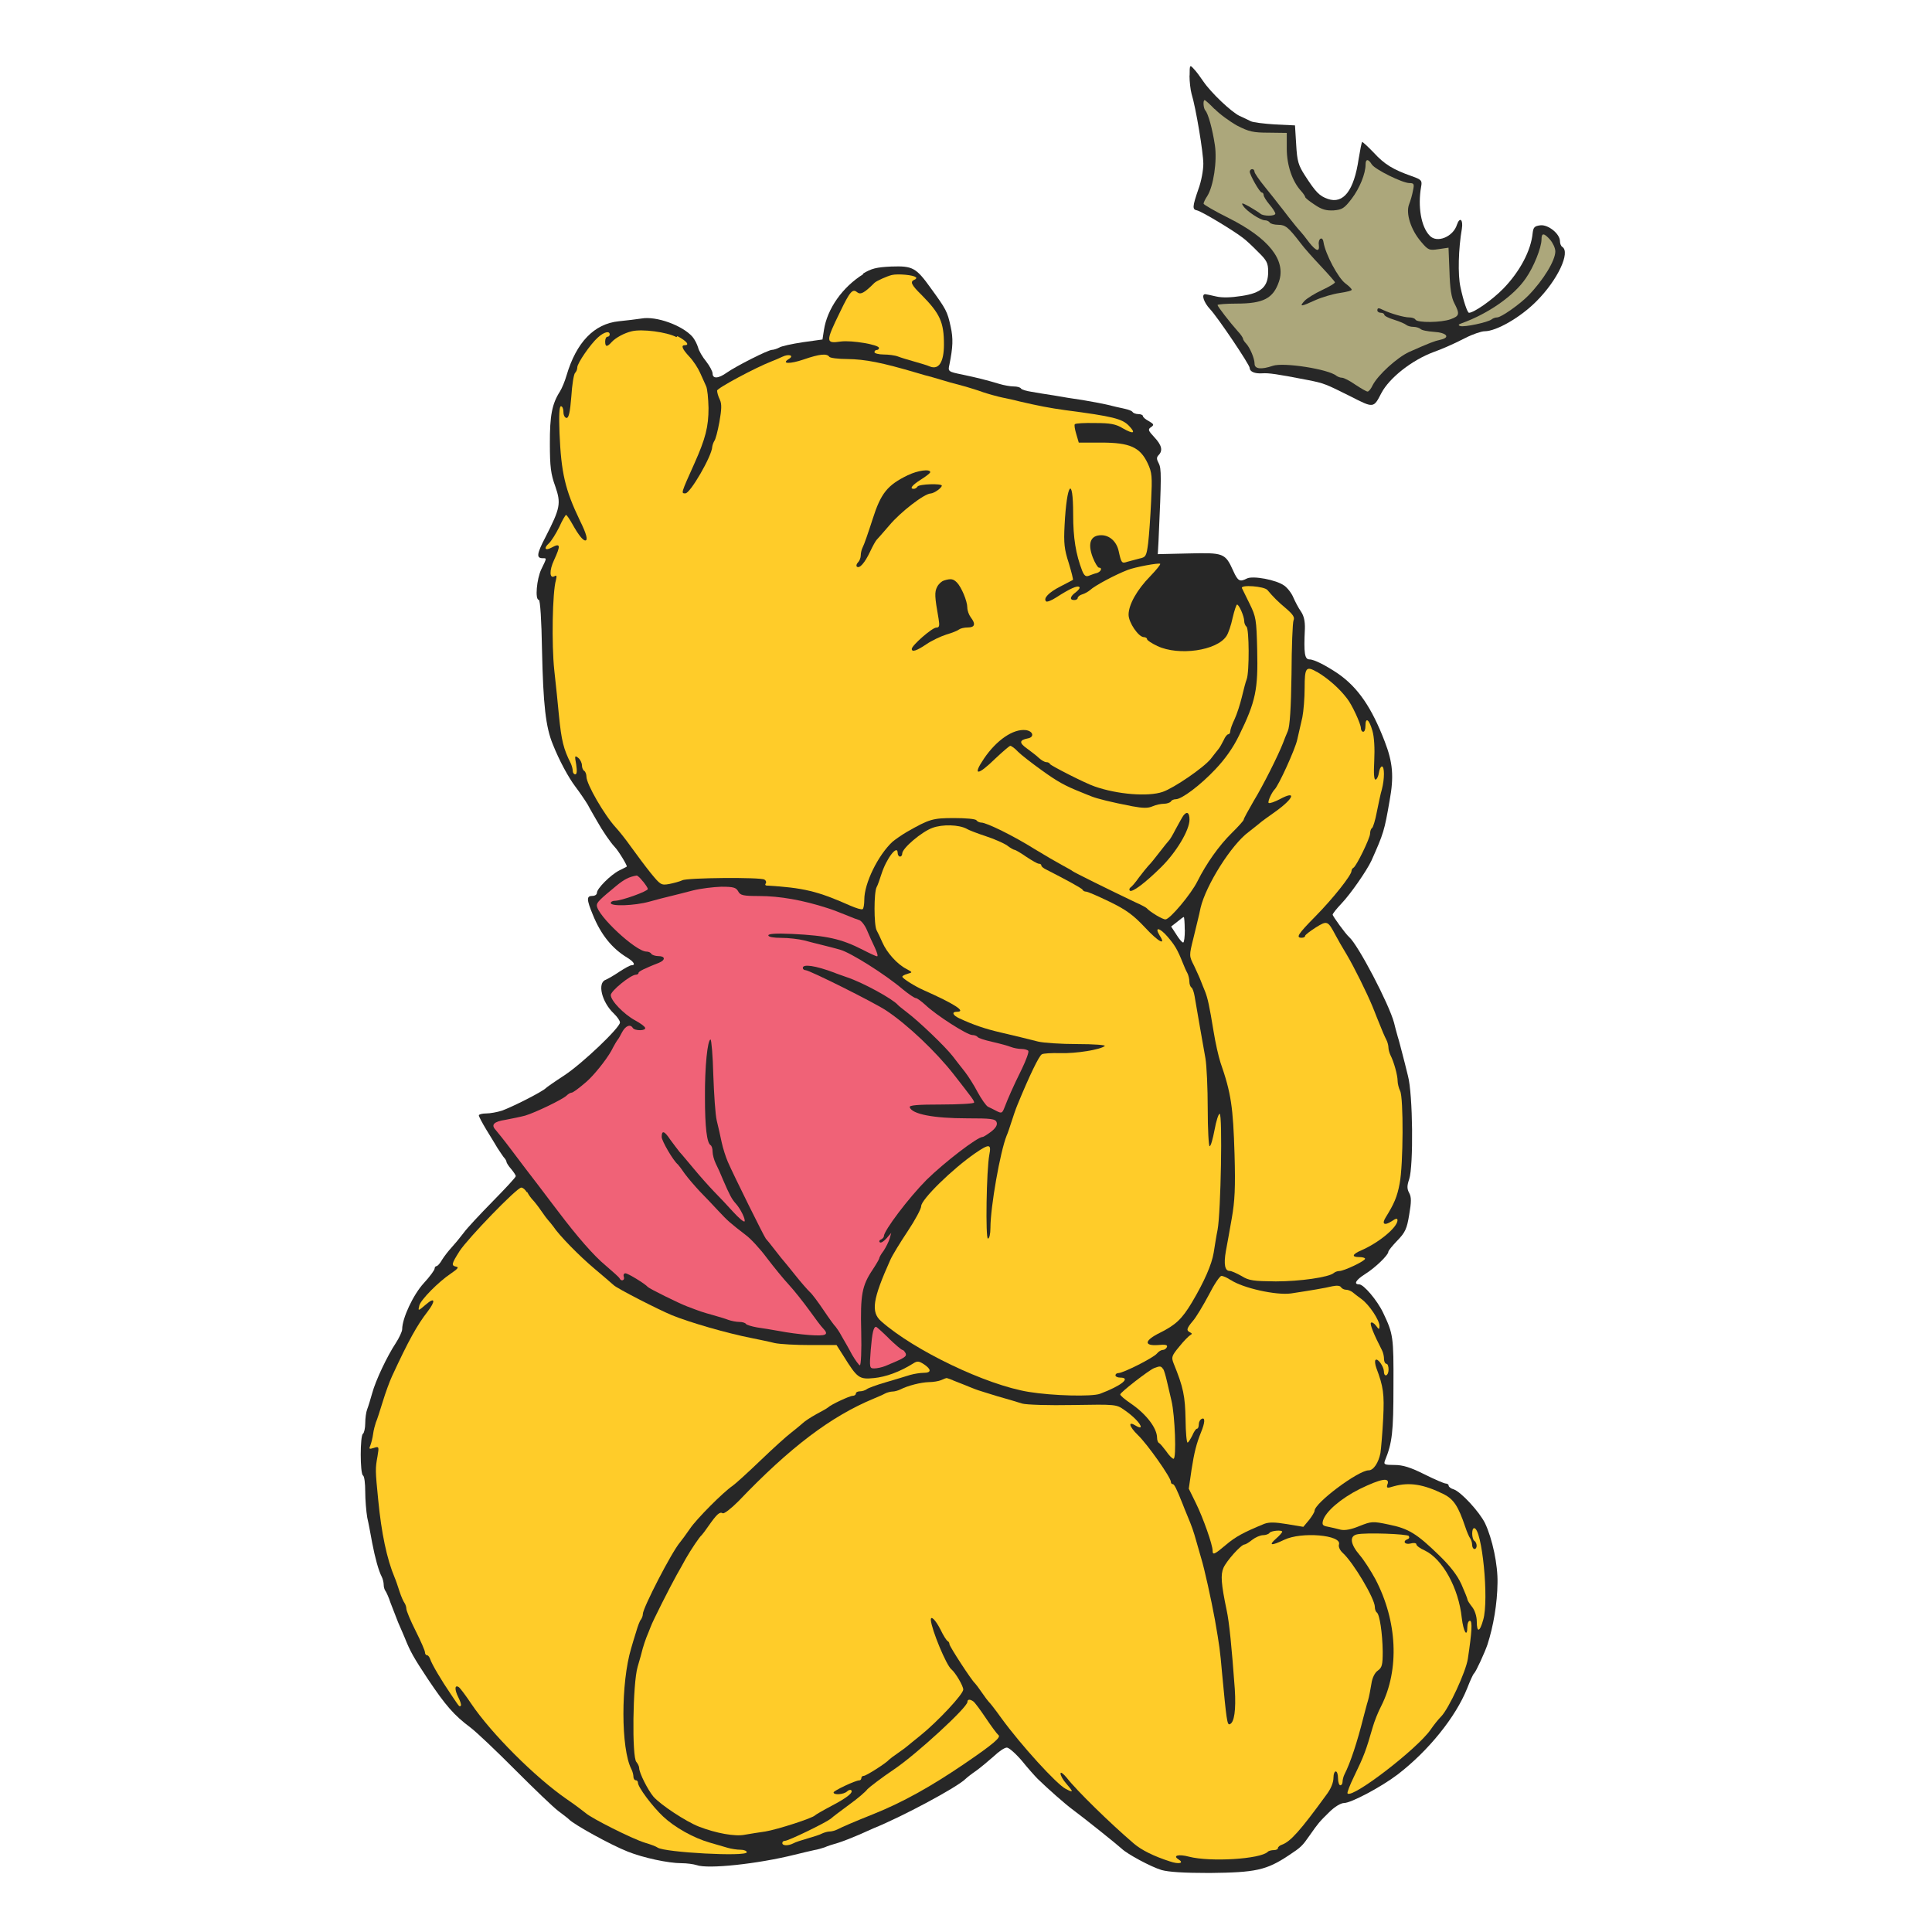 <?xml version="1.0" encoding="UTF-8" standalone="no"?>
<!DOCTYPE svg  PUBLIC '-//W3C//DTD SVG 1.1//EN'  'http://www.w3.org/Graphics/SVG/1.1/DTD/svg11.dtd'>
<!-- Creator: CorelDRAW X5 -->
<svg style="shape-rendering:geometricPrecision;text-rendering:geometricPrecision;image-rendering:optimizeQuality" xmlns="http://www.w3.org/2000/svg" fill-rule="evenodd" xml:space="preserve" height="500px" width="500px" clip-rule="evenodd" xmlns:xlink="http://www.w3.org/1999/xlink" viewBox="0 0 12764 16208">
 <defs>
  <style type="text/css">
   <![CDATA[
    .fil1 {fill:#ACA77B}
    .fil3 {fill:#F06277}
    .fil2 {fill:#FFCC29}
    .fil0 {fill:rgb(39, 39, 39)}
   ]]>
  </style>
 </defs>
 <g id="Layer_x0020_1">
  <path class="fil0" d="m8257 633c0 52 8 120 17 153 37 120 99 495 99 588 0 54-17 148-41 212-52 151-52 171-12 179 39 8 303 167 383 229 27 19 85 74 130 120 72 70 84 93 84 165 0 126-56 179-223 204-89 14-163 16-214 4-43-10-84-19-91-19-35 0-12 70 41 126 64 68 332 466 332 493 0 31 43 49 105 45 54-4 124 6 381 56 138 27 151 33 361 138 194 99 192 99 258-29 68-128 256-276 439-344 80-29 159-64 266-118 60-31 134-56 161-56 99 0 303-118 435-252 179-179 287-412 216-456-10-6-19-27-19-47 0-62-97-140-163-134-50 6-60 16-66 64-14 150-109 326-247 468-95 97-247 202-287 202-14 0-47-99-72-216-23-103-17-322 12-489 12-76-17-103-41-35-31 103-169 159-229 93-72-74-101-243-72-410 10-52 4-60-78-89-159-56-229-99-320-198-50-52-95-93-97-89-4 4-17 68-29 142-39 266-128 381-258 336-72-25-103-58-192-196-56-87-66-120-74-260l-10-161-167-8c-93-6-185-17-204-27-21-10-62-31-95-45-68-33-237-192-303-289-25-37-60-85-80-105-33-37-35-35-35 56z"/>
  <path class="fil1" d="m8467 913c41 43 126 105 188 140 101 52 136 60 268 60l150 2v132c0 140 47 276 120 355 19 21 35 45 35 52 0 6 35 35 80 64 60 41 97 50 159 47 70-6 89-17 150-97 68-89 117-212 117-287 0-49 23-50 52-2 27 43 258 157 317 157 37 0 41 8 29 62-6 35-21 87-33 117-29 76 16 214 99 311 62 74 70 76 150 64l82-12 8 200c4 142 16 219 41 266 47 91 43 107-31 134-78 29-278 31-295 4-6-12-31-19-52-19-45 0-157-33-214-60-45-23-54-21-54 2 0 10 14 19 29 19 16 0 29 8 29 16 0 10 37 29 84 43 45 14 89 33 101 43 10 8 35 16 58 16s49 8 60 17c10 12 60 21 113 25 107 6 142 47 56 66-54 12-87 25-264 103-101 47-260 192-305 278-14 31-33 54-43 54s-56-27-103-58c-47-33-97-58-111-58-16 0-35-8-47-16-66-56-445-115-534-84-97 33-153 27-153-17 0-45-39-136-72-171-14-14-25-33-25-39 0-8-19-37-43-62-68-76-171-210-171-221 0-6 74-12 161-12 223 0 307-43 355-186 60-179-87-363-423-532-117-58-210-113-210-120 0-10 14-39 31-64 52-82 84-293 64-427-21-138-56-264-80-291-17-19-21-87-6-87 6 0 45 35 84 76z"/>
  <path class="fil1" d="m11283 2012c23 27 43 70 43 97 0 76-99 239-225 369-72 74-229 185-264 185-16 0-35 8-45 16-29 25-233 68-264 56-19-6-16-14 12-23 223-80 439-231 538-377 66-93 132-258 132-326 0-58 21-56 74 4z"/>
  <path class="fil0" d="m8762 1438c0 29 84 177 101 177 8 0 16 10 16 21 0 12 21 47 49 80 27 31 49 66 49 76 0 23-103 23-126 0-12-10-52-35-91-58-64-35-72-35-52-6 27 43 144 120 181 120 16 0 35 8 41 19 6 10 39 19 72 19 60 0 85 21 188 155 27 37 103 122 167 190s118 130 120 136c4 8-45 37-107 66s-128 70-148 91c-47 52-31 50 91-6 56-25 148-52 204-60 54-8 101-19 101-27s-23-31-54-54c-60-45-167-245-183-346-8-54-47-29-39 23 8 64-23 54-82-21-27-37-60-78-74-93-14-14-56-66-93-113-37-49-78-101-91-117-12-16-62-80-111-140s-89-118-89-130-8-21-19-21c-10 0-19 8-19 17z"/>
  <path class="fil0" d="m5520 2300c-175 109-303 291-330 470l-12 78-165 23c-91 14-181 33-198 45-19 10-47 19-60 19-33 0-301 136-381 192-70 50-118 52-118 6 0-17-25-64-54-101-31-37-62-91-68-118-8-27-29-68-47-89-84-95-303-175-427-153-41 6-126 17-190 23-208 21-357 177-439 454-14 49-39 109-56 136-66 103-85 202-84 437 0 192 8 256 45 357 50 144 43 183-82 427-74 142-78 177-23 177 35 0 35-4-12 93-39 82-54 256-21 256 12 0 23 177 27 421 10 460 31 647 91 792 54 136 130 276 188 353 37 49 84 118 105 153 19 37 56 99 78 138 47 84 113 179 146 214 33 33 111 163 103 167-4 4-33 17-64 33-72 37-186 151-186 186 0 16-17 27-39 27-49 0-49 29 4 157 68 169 163 285 289 361 56 35 74 64 35 64-12 0-56 25-101 54-45 31-97 60-115 68-72 25-33 188 70 284 27 27 50 58 50 74 0 43-313 342-466 443-80 52-150 101-155 107-27 29-282 159-371 190-37 12-97 23-130 23-35 0-62 8-62 16 0 10 29 64 64 122s78 126 93 153c16 25 39 58 50 74 14 14 25 33 25 41s17 35 39 60c21 25 39 52 39 60 0 10-87 103-192 210s-218 227-247 268c-31 41-76 95-101 122s-60 72-78 101c-17 31-39 54-47 54s-16 10-16 21c0 12-41 68-91 122-89 97-181 295-181 386 0 19-25 72-54 117-72 109-169 313-198 421-14 49-31 107-41 132s-17 78-17 120c0 41-10 82-19 87-25 16-25 334 0 350 12 6 19 68 19 136s8 165 17 218c12 50 29 146 41 210 25 130 54 235 80 285 10 19 17 50 17 70 0 19 8 43 16 52 8 12 27 54 41 97 16 43 45 117 64 165 21 49 47 107 56 130 45 113 74 165 194 346 148 221 219 303 357 406 54 41 223 202 379 359 155 155 317 311 359 342 43 33 82 62 87 68 39 43 352 216 495 272 130 52 340 97 451 97 45 0 101 8 126 16 95 35 513-10 822-87 64-16 138-33 165-39 27-4 66-16 87-23 21-10 74-27 117-39 43-14 117-43 165-64 49-21 105-47 126-56 237-95 699-342 773-414 12-12 54-45 91-70 37-27 103-82 146-120 43-41 91-74 111-74 17 0 74 50 126 111 50 62 111 130 132 151 82 80 235 216 299 262 87 64 373 293 406 324 49 47 247 153 334 179 60 17 188 25 404 25 386-4 476-23 664-148 103-68 113-78 175-167 72-103 82-115 165-196 45-45 97-76 124-76 58 0 311-134 449-239 258-198 487-482 583-722 25-64 50-120 58-126 16-14 89-173 113-243 50-155 82-344 84-515 4-151-43-373-105-503-47-95-202-264-264-284-23-6-41-21-41-31s-12-17-23-17c-14 0-95-35-181-78-117-58-179-78-251-78-82 0-91-4-80-35 62-151 72-239 72-627 2-416-2-437-87-616-49-103-163-237-200-237-50 0-29-37 50-87 84-52 194-159 194-186 0-10 35-52 76-95 66-68 80-99 99-216 19-109 19-148 0-183s-19-60 0-115c37-113 31-713-10-866-17-70-39-157-49-194s-25-99-37-136c-10-37-25-89-31-117-41-155-301-653-377-719-29-25-138-175-138-188 0-8 33-50 74-93 78-82 212-276 251-359 103-231 109-251 153-505 37-202 27-319-41-495-109-284-223-451-388-567-103-70-204-122-243-122-41 0-49-50-39-256 2-64-8-109-33-146-21-29-49-84-64-118-14-35-49-80-76-99-66-49-264-85-313-60-60 31-76 23-115-64-68-150-80-153-375-146l-258 6 6-107c25-550 25-610 2-655-19-35-19-50-2-68 39-39 27-85-35-151-52-56-56-66-27-85 27-19 23-25-19-50-27-14-50-33-50-43 0-8-17-16-37-16-21 0-43-8-49-17-6-10-35-21-64-27-31-6-93-21-142-33s-144-29-214-41c-70-10-179-27-243-39-64-10-150-23-190-31-39-6-78-17-84-27s-33-17-60-17c-29 0-84-10-120-21-111-33-177-50-309-78-124-25-124-27-111-85 29-144 33-218 10-319-27-126-39-146-163-317-128-179-155-192-336-186-124 6-165 16-237 60zm2698 5500c0 58-6 107-14 107-10 0-35-31-58-68l-43-66 50-39c27-23 52-41 56-41s8 49 8 107z"/>
  <path class="fil2" d="m5961 2325c8 6 2 17-10 21-41 16-29 43 58 128 155 157 188 229 188 416 0 148-43 214-117 185-27-12-87-29-136-43s-107-31-132-41-80-17-120-17c-43 0-78-10-78-19 0-12 10-19 19-19 12 0 19-8 19-17 0-27-227-66-320-54-128 19-130 4-6-249 82-171 105-196 142-165 29 23 58 10 146-78 16-16 105-56 146-66 50-12 185 0 200 19z"/>
  <path class="fil2" d="m3961 2820c78 41 105 76 62 76-35 0-21 33 39 97 33 35 72 95 89 134s41 89 50 111c12 23 19 107 21 185 0 157-25 256-118 464-115 256-113 252-76 252 41 0 223-315 225-390 2-16 10-37 17-49 10-10 29-82 43-159 19-107 21-151 4-188-14-27-23-62-23-76 0-21 324-194 456-245 21-8 62-25 91-39 56-27 103-10 54 19-66 41 10 43 124 4 136-47 196-52 216-23 6 10 76 19 151 19 151 2 289 29 587 117 33 10 91 27 132 37 39 12 105 31 146 43 39 10 99 27 130 35 33 10 97 29 146 47 49 16 118 35 155 43s103 21 146 33c159 37 256 56 388 74 398 52 476 72 532 130 62 64 41 74-49 23-60-37-107-45-235-45-87-2-163 2-169 10-6 6 0 43 12 82l21 72h190c239 0 324 39 388 173 37 80 39 109 29 320-6 130-17 287-25 352-14 107-19 117-74 128-31 8-78 21-101 27-47 16-50 10-72-89-17-80-76-134-146-134-89 0-117 66-72 185 19 49 43 87 52 87 31 0 19 33-16 45-19 4-50 16-68 23-25 10-39 0-56-41-54-140-76-276-76-474 0-334-54-264-72 93-8 148-2 202 35 315 23 76 39 140 35 142s-50 27-103 54c-99 50-148 101-122 126 6 8 47-8 85-33 115-74 179-103 194-87 8 6-6 25-29 43-49 35-56 66-14 66 16 0 29-8 29-17 0-10 17-25 39-31 21-6 50-23 64-35 41-39 218-132 315-169 62-25 264-62 274-52 6 4-33 52-84 105-109 111-181 237-181 322 0 66 84 188 128 188 14 0 27 8 27 17 0 10 39 35 87 58 179 84 499 39 579-84 16-23 39-91 52-153 14-60 31-111 37-111 17 0 60 99 60 138 0 19 10 41 19 47 23 16 25 379 2 441-10 25-27 93-41 151s-41 142-60 183c-21 43-37 89-37 103s-8 25-16 25c-10 0-27 21-39 49-14 27-31 60-43 74-10 14-41 50-66 84-60 74-307 243-402 276-124 43-383 21-571-45-76-25-369-175-375-188-4-10-17-16-31-16s-41-16-62-35c-19-19-66-54-101-80-66-47-64-70 6-84 60-10 47-62-16-70-105-12-245 84-350 239-99 146-54 146 95 0 62-58 118-107 126-107s39 21 64 49c27 27 117 97 198 155 134 97 198 132 334 186 23 10 62 25 87 35 49 19 159 47 340 82 91 17 134 17 171 0 27-12 70-21 95-21s52-10 58-19c6-12 25-19 41-19 50 0 206-117 332-251 80-84 148-179 198-282 142-289 161-388 153-722-6-254-10-276-64-386-31-64-60-122-64-130-14-31 188-16 214 16 49 58 85 95 159 157 54 47 72 72 60 97-8 19-16 223-17 453-4 282-14 437-31 476-14 31-31 76-39 97-41 107-171 365-247 489-45 78-84 148-84 157 0 8-45 58-99 111-107 105-214 256-289 406-54 109-231 319-268 320-23 2-130-62-159-95-6-6-49-29-97-50-212-101-515-251-524-260-6-6-45-27-87-50-43-23-148-84-233-136-177-111-402-221-445-221-16 0-35-10-41-19-6-12-91-19-186-19-181 0-208 8-396 115-43 25-99 64-124 85-120 113-235 346-235 484 0 39-6 76-14 80-10 6-54-8-103-29-274-122-394-151-705-169-10-2-12-10-4-19 6-10 0-25-12-31-31-21-651-16-689 6-21 10-70 23-109 31-68 12-74 8-155-91-47-58-120-157-165-219-45-64-103-136-128-163-97-105-247-365-247-427 0-19-8-43-19-49-10-6-19-27-19-47 0-19-14-49-31-62-29-23-31-19-17 56 8 54 6 82-8 82-12 0-21-14-21-29 0-16-8-45-17-64-60-118-78-190-99-402-8-85-25-256-39-379-23-214-16-653 14-756 8-33 6-43-10-33-45 27-47-47-6-134 58-126 54-146-21-105-54 29-68 6-23-35 21-19 60-82 87-136 25-56 52-103 58-103s31 37 56 82c47 84 85 132 105 132 25 0 10-56-45-167-124-258-157-400-171-732-6-151-2-227 12-227 12 0 21 21 21 49 0 27 12 49 27 49 17 0 29-49 39-179 6-99 21-188 31-198 12-12 19-31 19-47 0-35 111-196 173-251 52-47 99-58 99-25 0 10-8 19-19 19-10 0-19 17-19 39 0 49 16 49 56 4 33-35 103-74 167-89 87-21 293 6 375 49z"/>
  <path class="fil2" d="m9329 5638c87 52 183 134 249 221 41 50 117 214 117 251 0 16 10 29 19 29 12 0 19-21 19-49 0-78 31-56 58 39 16 52 21 151 16 252-6 113-2 163 12 159 12-4 23-31 27-58 4-29 16-52 25-52 23 0 23 103 0 192-12 39-29 124-43 192-12 66-31 126-39 132-10 6-17 27-17 47 0 39-117 278-140 287-8 4-16 17-16 27 0 35-155 231-305 383-146 148-163 177-113 177 16 0 29-6 29-16 0-8 41-39 89-70 97-60 101-58 167 66 14 27 56 101 95 165 62 105 165 313 214 431 10 25 27 66 37 93 47 118 64 157 80 188 10 19 17 49 17 64 0 16 8 45 17 64 29 56 60 169 60 216 0 23 10 62 21 84 29 54 27 620-4 777-21 113-47 171-117 284-35 56-12 72 49 33 39-27 50-27 50-8-2 60-157 188-305 252-76 33-82 56-16 56 27 0 49 6 49 14 0 19-177 103-216 103-16 0-37 8-47 17-41 35-282 70-486 70-186-2-225-6-287-45-41-23-85-43-101-43-39 0-50-56-31-165 10-54 33-179 50-278 25-142 31-254 23-534-12-400-29-515-118-771-16-49-43-167-58-262-35-214-49-278-72-336-10-23-25-62-35-87-8-23-35-80-56-126-43-84-43-84-6-233 19-82 49-196 60-254 45-190 258-530 404-637 39-31 82-64 93-74 12-12 72-54 132-97 155-111 179-181 35-103-45 23-85 37-93 31-10-10 25-87 50-113 33-31 173-338 190-418 12-54 31-138 43-188 10-50 19-161 19-247 0-169 12-185 101-134z"/>
  <path class="fil2" d="m6391 6955c17 10 87 37 157 60s150 58 179 78c27 21 56 37 64 37 6 0 50 25 97 58 47 31 93 58 105 58s21 6 21 14c0 10 19 25 45 37 161 82 295 155 301 167 4 10 17 16 29 16 14 0 103 39 198 85 140 68 198 111 297 216 113 122 181 157 122 66-45-74 0-66 66 10 62 72 84 109 128 219 12 31 29 70 39 87 10 19 17 52 17 72 0 21 8 43 17 49 10 6 21 39 27 74 16 99 70 402 91 522 10 58 19 249 19 421 0 173 8 315 16 315 10 0 27-62 41-136 14-76 33-136 43-136 25 0 10 825-17 971-12 58-25 146-33 194-16 99-80 245-183 418-84 140-136 188-268 254-130 64-138 111-17 103 62-6 82-2 76 16-6 14-21 25-35 25s-37 14-50 31c-29 35-282 163-322 163-14 0-25 8-25 19 0 10 17 19 39 19 95 0 12 68-169 136-68 25-396 17-598-16-357-58-961-348-1237-592-89-78-72-185 76-515 17-39 84-148 146-241s113-188 113-210c0-56 260-311 454-445 117-80 136-78 118 12-25 132-33 705-12 705 12 0 21-39 21-89 0-177 82-641 136-775 10-21 27-74 41-117s35-107 50-142c103-251 181-410 204-423 12-8 82-12 155-10 132 4 338-29 373-60 12-8-93-16-229-16-138 0-285-10-330-21-99-25-188-47-313-76-134-31-235-66-350-120-54-25-64-54-19-54 84 0-19-66-282-183-70-31-175-97-175-111 0-8 19-17 45-25 43-12 41-12-12-41-76-39-163-136-200-221-17-39-39-85-49-103-23-45-23-317 0-361 10-17 27-68 41-111 43-134 136-252 136-175 0 16 10 29 19 29 12 0 19-12 19-25 0-45 163-183 254-216 85-31 221-27 287 8z"/>
  <path class="fil3" d="m3672 7394c23 29 41 56 41 64 0 19-221 99-278 99-17 0-33 8-33 19 0 29 198 23 324-12 62-17 144-39 181-47 37-10 120-29 185-47 64-16 171-29 237-31 101 0 124 6 142 39 17 33 41 39 175 39 175 0 369 35 573 101 54 17 82 29 190 72 23 10 58 23 78 29 17 6 47 43 64 84s47 107 66 146c19 41 29 74 19 74-8 0-62-25-118-54-181-93-305-120-594-134-134-6-200-2-200 12s45 21 109 21c60 0 146 10 190 21 43 12 113 29 153 39 39 10 109 27 155 41 85 25 369 202 520 330 50 41 99 74 109 74 12 0 47 27 82 58 87 84 350 252 392 252 19 0 39 8 45 16 6 10 60 27 122 41s132 33 157 43 66 17 91 17 50 8 56 16c6 10-19 78-54 151-76 153-117 249-146 324-19 49-25 50-64 31-25-14-58-29-74-37s-54-62-87-122c-31-60-80-136-107-171s-74-93-103-132c-62-80-282-291-383-367-37-29-72-56-78-64-45-50-289-185-427-231-37-14-85-29-107-39-155-58-262-74-262-39 0 10 10 19 23 19 33 0 577 272 676 338 181 120 418 346 567 536 159 204 171 219 171 237 0 8-122 16-274 16-202 0-272 6-266 23 19 58 200 93 482 93 200 0 237 4 247 33 8 21-6 47-45 78-31 23-64 45-72 45-45 0-324 216-470 359-150 151-359 427-359 474 0 10-12 21-23 27-14 4-19 16-12 23 10 10 33-6 56-31l41-47-14 49c-8 27-31 72-50 101-21 27-37 56-37 64 0 6-25 49-54 93-91 136-105 210-97 524 4 157-2 284-12 280-8-2-39-45-66-91-25-49-66-118-87-155-19-37-45-72-50-78-8-6-52-66-99-136s-99-140-117-155c-17-16-72-78-118-136-47-58-89-111-95-117s-41-49-78-97c-37-49-72-91-78-97-12-12-270-532-319-645-17-39-41-113-52-165-10-50-29-132-41-181s-23-221-29-385c-4-161-16-295-23-295-25 0-49 227-47 486 0 249 16 381 47 400 10 6 17 29 17 54s12 70 27 101c16 31 43 91 60 134 56 130 74 163 105 198 45 49 87 140 76 153-8 6-50-31-97-82-45-50-118-128-161-171-43-45-117-128-165-186-49-58-103-124-122-144-17-21-52-68-78-103-49-74-72-82-72-23 0 33 97 200 136 231 6 6 33 41 58 78 27 37 84 103 126 148 43 43 113 118 157 165 80 85 91 95 227 200 41 29 122 117 179 194 58 76 140 177 185 225 45 49 120 144 171 214 50 70 101 138 115 151 52 54 27 66-115 56-78-6-190-21-249-33-58-10-144-25-190-31-45-8-87-21-93-29-6-10-31-17-56-17s-66-8-91-17c-25-10-84-27-132-41-84-23-107-31-214-72-72-27-319-150-330-163-23-27-167-115-188-115-14 0-19 14-14 29 12 29-21 43-35 14-2-8-56-56-118-109-99-82-239-243-396-451-23-31-97-126-161-212-66-85-169-221-229-301s-122-157-136-173c-41-43-16-70 85-85 52-10 126-25 163-35 84-25 311-134 346-167 14-14 33-25 41-25 14 0 58-33 128-93 64-56 163-181 206-256 25-49 50-91 56-97s21-33 37-64c29-52 68-68 89-33 16 25 113 25 103-2-4-12-41-39-84-62-95-52-204-165-204-212 0-35 165-169 210-171 12 0 23-6 23-16 0-8 29-25 64-39 33-16 82-35 107-45 56-23 54-56-4-56-27 0-54-10-60-19-6-12-25-19-41-19-89 0-416-305-416-388 0-25 25-50 165-165 66-54 105-74 169-85 8 0 31 21 52 49z"/>
  <path class="fil2" d="m2702 10002c10 21 31 49 45 64 14 14 47 56 72 93s52 72 58 78 25 29 41 50c50 76 219 249 348 357 68 58 142 120 161 138 31 29 373 204 489 252 148 60 456 150 670 192 58 12 144 29 190 41 45 10 181 17 301 17h219l58 91c117 188 132 198 256 186 101-10 216-52 328-122 35-23 49-21 91 6 64 43 64 72-2 72-29 0-78 8-111 17-33 10-126 39-206 62s-153 50-163 60c-12 8-35 16-54 16s-35 8-35 19c0 10-12 19-27 19-25 0-183 74-206 97-6 6-49 31-97 56-49 27-99 60-113 74-16 14-58 50-97 80-39 29-155 134-260 235-103 99-210 196-233 212-80 54-305 280-359 361-29 43-68 95-84 115-70 82-311 550-311 600 0 16-8 35-16 47-10 10-27 56-41 105-16 49-33 109-41 136-87 289-87 843 2 1014 10 19 17 49 17 64 0 16 10 29 19 29 12 0 19 10 19 21 0 37 122 200 212 284 97 91 254 179 390 218 49 14 115 33 148 43s82 17 111 17 52 10 52 21c0 39-688 2-748-39-10-8-58-27-107-41-107-33-447-204-497-249-21-17-93-72-161-118-264-183-631-550-798-798-47-70-93-132-105-140-35-23-37 19-4 85 17 33 27 66 21 70-12 12-8 17-82-93-82-120-161-254-175-297-6-17-17-33-27-33s-17-12-17-25c0-14-35-93-78-179-43-85-78-169-78-186 0-16-8-37-16-49-8-10-27-52-41-95s-31-95-41-117c-66-157-111-373-138-651-25-251-25-262-6-367 14-82 12-84-31-70-39 12-43 10-29-21 8-21 19-64 23-95 4-33 16-76 23-97 10-21 35-101 58-175 23-76 58-171 78-214 138-299 212-431 297-540 70-91 64-128-12-62-68 58-68 58-56 8 14-49 161-198 266-268 54-37 68-52 45-56-45-10-43-21 27-132 70-107 480-532 517-532 14 0 33 17 45 37z"/>
  <path class="fil2" d="m8603 10738c101 68 381 130 505 113 165-25 285-45 346-60 39-8 66-6 74 8 8 12 27 21 43 21s39 10 52 19c14 12 49 39 78 60 66 49 150 177 150 225-2 33-4 31-29-2-16-21-35-33-43-25-10 12 23 95 93 231 10 19 17 52 17 74 0 21 10 39 19 39 12 0 19 21 19 49 0 54-39 68-39 14-2-41-52-113-70-95-8 6-4 37 6 66 60 159 68 219 58 423-6 118-17 249-23 291-16 82-58 146-99 146-87 0-454 274-454 340 0 10-21 45-47 78l-47 56-138-23c-103-17-150-17-190-2-175 72-239 107-320 175-99 84-113 89-113 50 0-50-80-276-140-398l-60-122 23-159c23-148 41-218 80-315 33-80 35-124 8-113-16 6-27 27-27 47 0 19-6 37-16 37-8 0-25 25-39 58-16 31-33 58-39 58-8 0-16-85-17-190-4-200-17-270-101-476-19-50-16-62 49-140 37-47 80-89 91-95 17-10 17-14 0-23-35-16-31-33 23-97 27-31 85-128 132-216 45-89 93-161 107-161 16 0 50 16 78 35z"/>
  <path class="fil3" d="m5734 11228c54 52 107 97 115 97s19 14 27 29c10 27-10 39-169 105-29 12-72 21-95 21-39 0-41-6-29-157 12-144 23-192 45-192 4 0 52 43 107 97z"/>
  <path class="fil2" d="m8036 11484c8 12 21 58 31 101 10 45 27 118 39 167 29 122 43 486 17 486-10 0-39-29-62-64-25-33-52-66-60-68-8-4-16-23-16-43 0-82-91-200-218-287-52-35-93-70-91-78 0-17 241-204 285-221 49-19 58-17 74 8z"/>
  <path class="fil2" d="m6270 11579c29 12 74 29 99 39 23 10 62 25 87 35 23 10 109 35 188 60 80 23 175 50 210 62 37 10 218 16 427 12 359-6 363-6 431 43 76 52 136 115 136 140 0 8-17 6-39-8-70-45-62 2 14 76 80 76 278 357 278 394 0 10 6 19 16 19 12 0 31 37 82 165 8 21 25 64 39 97 39 93 52 130 78 223 14 49 31 109 39 136 27 87 85 350 115 515 39 225 43 254 60 447 37 392 43 439 64 431 39-12 54-120 43-295-25-346-47-565-68-660-47-225-52-299-27-357s148-196 177-196c8 0 37-17 64-39 27-21 68-39 91-39s49-10 54-19c12-19 107-27 107-10 0 6-23 33-52 58-66 58-41 62 68 10 144-70 486-41 460 39-6 19 8 49 31 70 89 80 270 385 270 454 0 21 8 41 17 47 23 16 47 173 49 328 0 111-6 134-41 159-25 17-47 60-54 111-8 47-19 109-29 142-10 31-25 93-37 136-54 216-111 386-159 480-10 19-17 49-17 64 0 16-8 29-19 29-10 0-19-27-19-58 0-33-8-58-19-58-10 0-19 21-19 49 0 45-21 97-64 153-216 297-297 386-367 412-19 6-35 19-35 29s-16 17-35 17-43 6-50 14c-62 62-484 87-662 41-85-23-140-10-87 23 50 31 4 43-72 17-134-43-239-95-303-150-200-171-482-447-563-552-31-37-52-52-52-35 0 16 21 54 49 85 62 72 60 78-6 43-76-39-375-367-540-594-50-70-97-130-105-136-6-6-33-41-58-78s-52-72-58-78c-25-19-214-309-214-328 0-10-6-21-14-25-10-4-37-47-62-99-41-80-82-120-80-78 6 80 130 381 173 414 33 27 99 138 99 169 0 39-214 268-359 385-54 43-101 82-107 87-6 6-41 33-78 58s-72 52-78 58c-21 27-192 136-212 136-12 0-21 8-21 19 0 10-8 19-17 19-33 0-216 87-216 101 0 25 87 17 113-8 12-12 29-17 35-10 19 19-33 62-167 132-70 37-130 72-136 78-17 23-319 120-418 136-52 8-130 19-171 27-82 17-241-12-386-68-109-43-319-181-381-251-47-56-120-200-120-241 0-14-12-37-23-50-39-37-31-660 10-798 17-58 37-128 43-155 8-27 21-68 31-93 10-23 25-62 35-87 17-49 165-340 219-437 19-33 54-95 76-136 45-78 115-183 134-198 6-6 33-41 58-78 68-97 93-120 118-105 12 6 68-37 132-101 433-453 777-713 1138-862 33-14 74-31 91-41 19-10 49-17 64-17 16 0 45-8 64-17 64-33 173-60 239-62 37 0 84-8 105-17 21-10 41-17 43-17 2-2 29 8 58 19z"/>
  <path class="fil2" d="m9918 12450c-10 35-6 37 52 19 132-37 251-17 420 66 84 43 122 101 181 276 14 43 33 85 41 95 8 12 16 35 16 54s10 35 19 35c12 0 19-12 19-27 0-16-8-35-19-41-23-16-25-107-2-107 66 0 126 602 76 769-29 105-54 111-54 12 0-41-17-93-39-120-21-27-39-54-39-62s-23-64-50-126c-35-78-95-155-190-247-186-181-256-223-420-256-136-29-146-27-245 12-70 29-122 39-159 31-29-8-78-19-107-25-45-8-50-17-41-52 23-76 150-185 307-264 179-87 254-101 235-41z"/>
  <path class="fil2" d="m10096 12887c8 10 4 21-8 25-47 17-25 49 23 37 27-8 49-4 49 6 0 12 31 35 70 52 151 72 285 317 311 565 14 118 47 173 47 74 0-27 10-49 21-49 23 0 17 95-17 320-17 109-159 416-223 482-23 23-64 74-89 111-111 161-655 579-697 536-6-6 19-70 54-142 84-173 101-219 157-414 14-49 45-128 72-179 153-305 136-709-50-1064-37-68-95-159-132-202-78-91-87-159-21-173 70-16 418-4 435 14z"/>
  <path class="fil2" d="m6443 14273c12 8 58 70 105 140s93 132 105 142c27 17-35 72-289 245-280 190-513 320-757 418-165 66-260 107-305 130-19 10-49 17-64 17-16 0-45 8-64 17-17 10-72 27-120 41-49 14-103 31-120 41-45 23-93 21-93-2 0-12 10-19 23-19 29 0 338-150 383-185 17-16 87-68 157-120 70-50 138-109 151-128 16-17 117-95 227-169 186-126 612-517 612-563 0-23 21-25 50-4z"/>
  <path class="fil0" d="m5895 3986c-173 84-227 151-297 371-35 109-72 216-82 233-10 19-17 50-17 70 0 19-10 45-23 58-12 12-17 29-10 35 21 21 66-29 111-124 23-50 49-95 56-101 6-6 54-60 107-122 91-109 293-266 346-266 29-2 93-47 93-66s-190-14-204 8c-6 10-19 19-31 19-39 0-14-31 60-78 43-27 78-54 78-62 0-29-107-14-186 25z"/>
  <path class="fil0" d="m6196 4871c-17 4-43 27-56 52-23 45-21 82 12 268 10 60 6 74-19 74-35 0-206 150-206 179s41 16 122-39c45-31 120-66 169-82 49-14 95-33 107-43 10-8 43-16 72-16 60 0 68-29 25-85-16-21-29-58-29-82 0-54-49-171-87-210-31-31-50-35-109-17z"/>
  <path class="fil0" d="m8205 6843c-10 14-37 64-64 113-25 49-50 91-58 97-6 6-41 49-78 97-37 49-78 99-93 113-14 16-49 58-78 97-29 41-60 78-72 85-10 8-12 19-6 27 19 17 124-60 262-196 128-126 239-311 239-400 0-58-21-74-52-33z"/>
 </g>
</svg>
